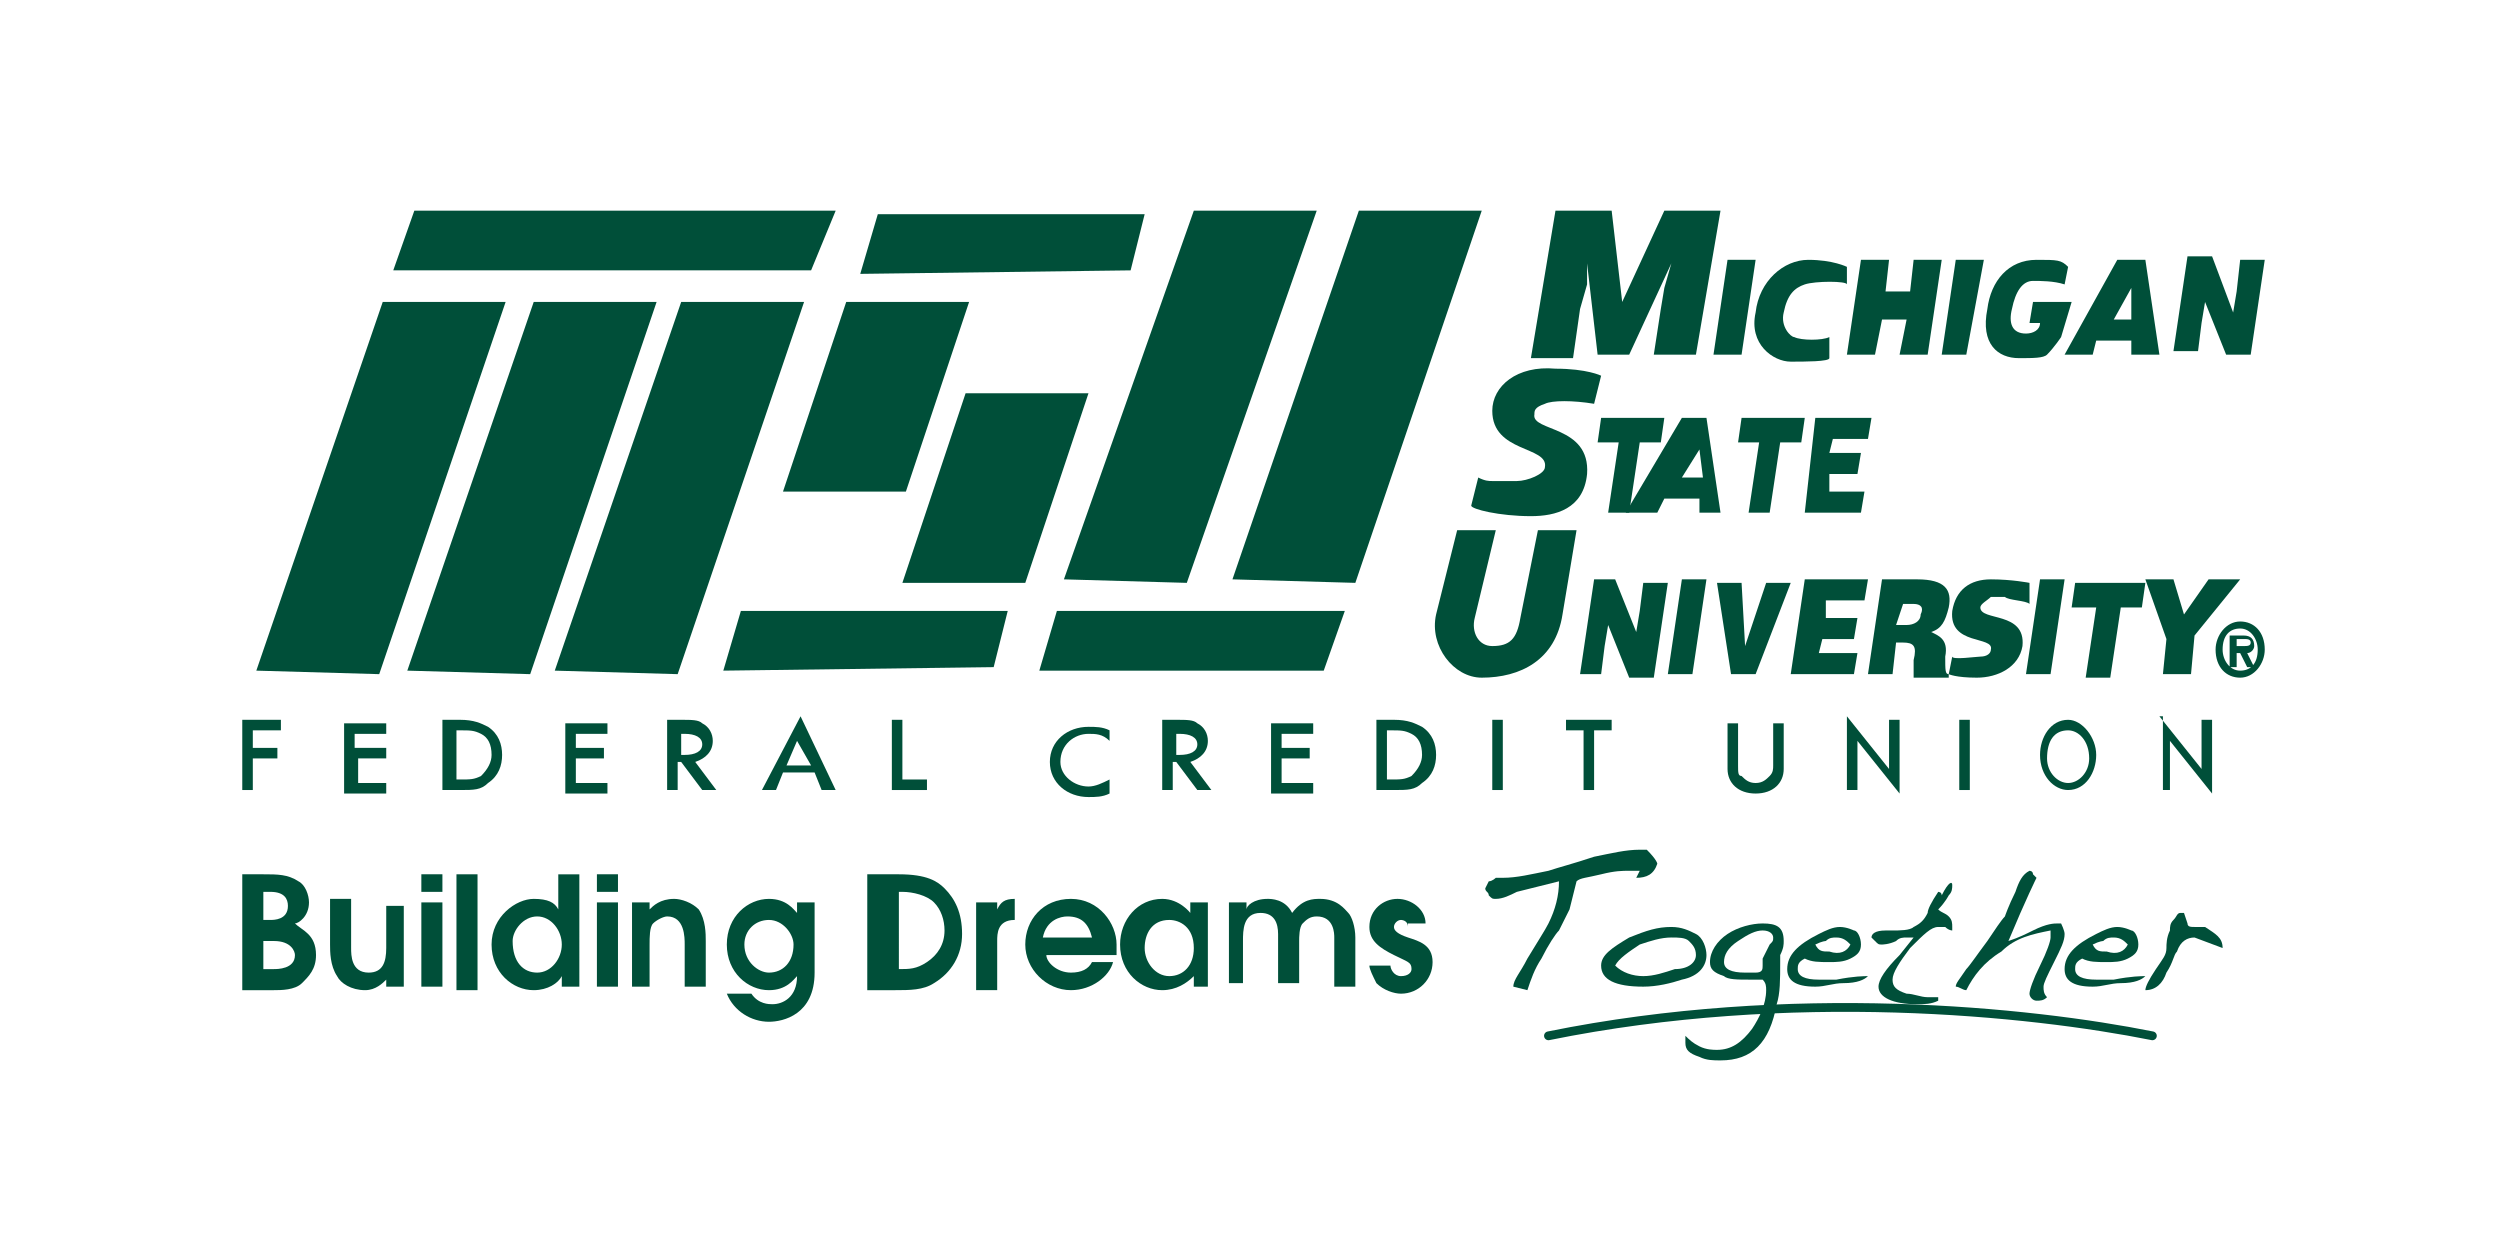 <?xml version="1.0" encoding="UTF-8"?>
<!-- Generator: Adobe Illustrator 19.0.0, SVG Export Plug-In . SVG Version: 6.00 Build 0)  -->
<svg version="1.1" id="Layer_2" xmlns="http://www.w3.org/2000/svg" xmlns:xlink="http://www.w3.org/1999/xlink" x="0px" y="0px" viewBox="0 0 71.2 35.2" style="enable-background:new 0 0 71.2 35.2;" xml:space="preserve">
<style type="text/css">
	.st0{fill:#004F39;}
	.st1{fill:none;stroke:#004F39;stroke-width:0.25;stroke-linecap:round;}
</style>
<g>
	<g>
		<path class="st0" d="M6.9,24.9h0.6c0.4,0,0.7,0,1,0.2c0.2,0.1,0.3,0.4,0.3,0.6c0,0.4-0.3,0.6-0.4,0.6C8.6,26.5,9,26.6,9,27.2    c0,0.4-0.2,0.6-0.4,0.8c-0.2,0.2-0.6,0.2-0.8,0.2H6.9V24.9z M7.5,26.2h0.2c0.1,0,0.5,0,0.5-0.4c0-0.2-0.1-0.4-0.5-0.4H7.5V26.2z     M7.5,27.6h0.3c0.1,0,0.6,0,0.6-0.4c0-0.1-0.1-0.4-0.6-0.4H7.5V27.6z"/>
		<path class="st0" d="M11.5,25.7v2.4H11v-0.2h0c-0.1,0.1-0.3,0.3-0.6,0.3c-0.4,0-0.7-0.2-0.8-0.4c-0.2-0.3-0.2-0.7-0.2-0.9v-1.3    h0.6V27c0,0.2,0,0.7,0.5,0.7c0.4,0,0.5-0.3,0.5-0.7v-1.2H11.5z"/>
		<path class="st0" d="M12,24.9h0.6v0.5H12V24.9z M12,25.7h0.6v2.4H12V25.7z"/>
		<path class="st0" d="M13,24.9h0.6v3.3H13V24.9z"/>
		<path class="st0" d="M16.6,28.1H16v-0.3h0c-0.1,0.2-0.4,0.4-0.8,0.4c-0.6,0-1.2-0.5-1.2-1.3c0-0.8,0.7-1.3,1.2-1.3    c0.4,0,0.6,0.1,0.7,0.3v-1h0.6V28.1z M15.3,27.7c0.4,0,0.7-0.4,0.7-0.8c0-0.4-0.3-0.8-0.7-0.8c-0.4,0-0.7,0.4-0.7,0.7    C14.6,27.4,14.9,27.7,15.3,27.7z"/>
		<path class="st0" d="M17,24.9h0.6v0.5H17V24.9z M17,25.7h0.6v2.4H17V25.7z"/>
		<path class="st0" d="M18,25.7h0.5v0.2c0.1-0.1,0.3-0.3,0.7-0.3c0.2,0,0.5,0.1,0.7,0.3c0.2,0.3,0.2,0.7,0.2,0.9v1.3h-0.6v-1.2    c0-0.2,0-0.8-0.5-0.8c-0.1,0-0.3,0.1-0.4,0.2c-0.1,0.1-0.1,0.4-0.1,0.6v1.2H18V25.7z"/>
		<path class="st0" d="M23.2,25.7v2c0,1.2-0.9,1.4-1.3,1.4c-0.5,0-1-0.3-1.2-0.8h0.7c0.2,0.3,0.5,0.3,0.6,0.3c0.3,0,0.7-0.2,0.7-0.8    l0,0c-0.1,0.1-0.3,0.4-0.8,0.4c-0.6,0-1.2-0.5-1.2-1.3c0-0.8,0.6-1.3,1.2-1.3c0.5,0,0.7,0.3,0.8,0.4h0v-0.3H23.2z M21.9,26.2    c-0.4,0-0.7,0.3-0.7,0.7c0,0.5,0.4,0.8,0.7,0.8c0.4,0,0.7-0.3,0.7-0.8C22.6,26.6,22.3,26.2,21.9,26.2z"/>
		<path class="st0" d="M24.9,24.9h0.7c0.8,0,1.1,0.2,1.3,0.4c0.3,0.3,0.5,0.7,0.5,1.3c0,0.6-0.3,1.1-0.8,1.4    c-0.3,0.2-0.7,0.2-1.1,0.2h-0.8V24.9z M25.5,27.6h0.1c0.3,0,0.5,0,0.8-0.2c0.3-0.2,0.5-0.5,0.5-0.9c0-0.3-0.1-0.6-0.3-0.8    c-0.2-0.2-0.6-0.3-0.9-0.3h-0.1V27.6z"/>
		<path class="st0" d="M27.9,25.7h0.5v0.2h0c0.1-0.2,0.2-0.3,0.5-0.3h0v0.6c-0.5,0-0.5,0.4-0.5,0.6v1.4h-0.6V25.7z"/>
		<path class="st0" d="M29.8,27.2c0,0.2,0.3,0.5,0.7,0.5c0.3,0,0.5-0.1,0.6-0.3h0.6c-0.1,0.4-0.6,0.8-1.2,0.8    c-0.7,0-1.3-0.6-1.3-1.3c0-0.7,0.5-1.3,1.3-1.3c0.8,0,1.3,0.7,1.3,1.3c0,0.1,0,0.2,0,0.3H29.8z M31.1,26.7    c-0.1-0.4-0.3-0.6-0.7-0.6c-0.2,0-0.6,0.1-0.7,0.6H31.1z"/>
		<path class="st0" d="M34.5,28.1H34v-0.3c-0.2,0.2-0.5,0.4-0.9,0.4c-0.6,0-1.2-0.5-1.2-1.3c0-0.7,0.5-1.3,1.2-1.3    c0.5,0,0.8,0.4,0.8,0.4h0v-0.3h0.5V28.1z M33.3,26.2c-0.5,0-0.7,0.4-0.7,0.8c0,0.4,0.3,0.8,0.7,0.8c0.4,0,0.7-0.3,0.7-0.8    C34,26.4,33.6,26.2,33.3,26.2z"/>
		<path class="st0" d="M35,25.7h0.5v0.2h0c0-0.1,0.2-0.3,0.6-0.3c0.1,0,0.5,0,0.7,0.4c0.3-0.4,0.6-0.4,0.8-0.4    c0.5,0,0.7,0.3,0.8,0.4c0.1,0.1,0.2,0.4,0.2,0.7v1.4H38v-1.4c0-0.1,0-0.6-0.5-0.6c-0.2,0-0.3,0.1-0.4,0.2    c-0.1,0.1-0.1,0.4-0.1,0.5v1.2h-0.6v-1.4c0-0.3-0.1-0.6-0.5-0.6c-0.5,0-0.5,0.5-0.5,0.8v1.2H35V25.7z"/>
		<path class="st0" d="M40.1,26.4c0-0.2-0.2-0.2-0.2-0.2c-0.1,0-0.2,0.1-0.2,0.2c0,0.1,0.1,0.2,0.4,0.3c0.3,0.1,0.7,0.2,0.7,0.7    c0,0.5-0.4,0.9-0.9,0.9c-0.2,0-0.5-0.1-0.7-0.3c-0.1-0.2-0.2-0.4-0.2-0.5h0.6c0,0.1,0.1,0.3,0.3,0.3c0.2,0,0.3-0.1,0.3-0.2    c0-0.2-0.1-0.2-0.5-0.4C39.3,27,39,26.8,39,26.4c0-0.5,0.4-0.8,0.8-0.8c0.4,0,0.8,0.3,0.8,0.7H40.1z"/>
	</g>
	<g>
		<path class="st0" d="M47.2,24.6c-0.1,0.3-0.3,0.4-0.6,0.4l0.1-0.2c-0.1,0-0.2,0-0.3,0c-0.2,0-0.4,0-0.8,0.1    c-0.4,0.1-0.6,0.1-0.7,0.2l-0.2,0.8c-0.1,0.2-0.2,0.4-0.3,0.6c-0.1,0.1-0.3,0.4-0.5,0.8c-0.2,0.3-0.3,0.6-0.4,0.9l-0.4-0.1    c0-0.2,0.2-0.4,0.4-0.8c0.3-0.5,0.5-0.8,0.6-1c0.2-0.4,0.3-0.8,0.3-1.2l0,0l-1.2,0.3c-0.2,0.1-0.4,0.2-0.6,0.2    c-0.1,0-0.1,0-0.2-0.1c0-0.1-0.1-0.1-0.1-0.2l0.1-0.2c0.1,0,0.2-0.1,0.2-0.1c0,0,0.1,0,0.1,0c0.1,0,0.1,0,0.1,0    c0.4,0,0.8-0.1,1.3-0.2c0.3-0.1,0.7-0.2,1.3-0.4c0.5-0.1,0.9-0.2,1.3-0.2c0.1,0,0.1,0,0.2,0C47.2,24.5,47.2,24.6,47.2,24.6z"/>
		<path class="st0" d="M48.6,27.2c0,0.3-0.2,0.6-0.7,0.7c-0.3,0.1-0.7,0.2-1.1,0.2c-0.8,0-1.2-0.2-1.2-0.6c0-0.3,0.3-0.5,0.8-0.8    c0.5-0.2,0.8-0.3,1.2-0.3c0.3,0,0.5,0.1,0.7,0.2C48.5,26.7,48.6,27,48.6,27.2z M48.3,27.2c0-0.2-0.1-0.3-0.2-0.4    c-0.1-0.1-0.3-0.1-0.5-0.1c-0.3,0-0.6,0.1-0.9,0.2c-0.3,0.2-0.6,0.4-0.7,0.6c0.2,0.2,0.5,0.3,0.8,0.3c0.3,0,0.6-0.1,0.9-0.2    C48.1,27.6,48.3,27.4,48.3,27.2z"/>
		<path class="st0" d="M50.8,26.8c0,0.1,0,0.2-0.1,0.4c0,0.1,0,0.2,0,0.2c0,0.5,0,0.9-0.1,1.2c-0.2,1.1-0.7,1.6-1.6,1.6    c-0.2,0-0.4,0-0.6-0.1c-0.3-0.1-0.4-0.2-0.4-0.4c0,0,0-0.1,0-0.2H48c0.1,0.1,0.2,0.2,0.4,0.3c0.2,0.1,0.4,0.1,0.5,0.1    c0.4,0,0.7-0.2,1-0.6c0.2-0.3,0.4-0.7,0.4-1.1c0-0.1,0-0.2-0.1-0.3c-0.1,0-0.1,0-0.2,0c0,0-0.1,0-0.1,0c0,0-0.1,0-0.1,0    c-0.3,0-0.6,0-0.7-0.1c-0.3-0.1-0.4-0.2-0.4-0.4c0-0.3,0.2-0.6,0.5-0.8c0.3-0.2,0.7-0.3,1-0.3C50.6,26.3,50.8,26.4,50.8,26.8z     M50.5,26.7c0-0.1-0.1-0.2-0.3-0.2c-0.2,0-0.4,0.1-0.7,0.3c-0.3,0.2-0.4,0.4-0.4,0.6c0,0.2,0.2,0.3,0.6,0.3c0.1,0,0.2,0,0.3,0    c0.2,0,0.2-0.1,0.2-0.2c0,0,0-0.1,0-0.1c0,0,0-0.1,0-0.1c0,0,0.1-0.2,0.2-0.4C50.5,26.8,50.5,26.8,50.5,26.7z"/>
		<path class="st0" d="M53.2,27.8c-0.1,0.1-0.3,0.2-0.7,0.2c-0.3,0-0.5,0.1-0.8,0.1c-0.6,0-0.8-0.2-0.8-0.5c0-0.4,0.3-0.7,0.9-1    c0.2-0.1,0.4-0.2,0.6-0.2c0.2,0,0.4,0.1,0.4,0.1c0.1,0,0.2,0.2,0.2,0.4c0,0.2-0.1,0.3-0.3,0.4c-0.2,0.1-0.4,0.1-0.6,0.1    c-0.3,0-0.5,0-0.7-0.1c-0.2,0.1-0.2,0.2-0.2,0.3c0,0.2,0.2,0.3,0.6,0.3c0.1,0,0.3,0,0.5,0C52.8,27.8,53.1,27.8,53.2,27.8z     M52.7,26.9c-0.1-0.1-0.2-0.2-0.4-0.2c-0.1,0-0.2,0-0.3,0.1c0,0-0.1,0-0.3,0.1c0.1,0.2,0.2,0.2,0.4,0.2    C52.4,27.2,52.6,27.1,52.7,26.9z"/>
		<path class="st0" d="M55.6,25.2c0,0.1,0,0.2-0.1,0.3c0,0-0.1,0.2-0.3,0.4c0.1,0.1,0.2,0.1,0.3,0.2c0.1,0.1,0.1,0.2,0.1,0.3l0,0.1    c0,0-0.1,0-0.2-0.1c-0.1,0-0.2,0-0.2,0c-0.2,0-0.4,0.2-0.8,0.6c-0.3,0.4-0.5,0.7-0.5,0.9c0,0.2,0.1,0.3,0.4,0.4    c0.2,0,0.4,0.1,0.6,0.1c0.1,0,0.2,0,0.3,0c0,0,0,0,0,0.1c-0.2,0.1-0.4,0.1-0.6,0.1c-0.7,0-1.1-0.2-1.1-0.5c0-0.2,0.2-0.5,0.6-0.9    l0.4-0.5l-0.2,0c-0.1,0-0.2,0-0.3,0.1c-0.2,0.1-0.4,0.1-0.4,0.1c-0.1,0-0.1,0-0.2-0.1c0,0-0.1-0.1-0.1-0.1c0-0.1,0.1-0.2,0.4-0.2    c0,0,0.1,0,0.1,0c0.1,0,0.1,0,0.1,0c0.2,0,0.5,0,0.6-0.1c0.2-0.1,0.3-0.2,0.4-0.4c0-0.1,0.1-0.3,0.3-0.6c0,0,0.1,0,0.1,0.1    C55.5,25.1,55.6,25.1,55.6,25.2z"/>
		<path class="st0" d="M58.8,26.6c0,0.2-0.1,0.4-0.3,0.8c-0.2,0.4-0.3,0.6-0.3,0.7c0,0.1,0,0.2,0.1,0.3c-0.1,0.1-0.2,0.1-0.3,0.1    c-0.1,0-0.2-0.1-0.2-0.2c0-0.1,0.1-0.4,0.3-0.8c0.2-0.4,0.3-0.7,0.3-0.8c0,0,0,0,0-0.1c0,0,0-0.1,0-0.1c-0.5,0.1-1,0.2-1.4,0.6    c-0.5,0.3-0.8,0.7-1,1.1c-0.1,0-0.2-0.1-0.3-0.1c0-0.1,0.1-0.2,0.3-0.5c0.1-0.1,0.3-0.4,0.6-0.8c0.2-0.3,0.4-0.6,0.5-0.7    c0,0,0.1-0.3,0.3-0.7c0.1-0.3,0.2-0.5,0.4-0.6c0,0,0.1,0,0.1,0.1c0,0,0.1,0.1,0.1,0.1c0,0-0.3,0.6-0.8,1.8    c0.3-0.1,0.5-0.2,0.7-0.3c0.4-0.2,0.6-0.2,0.7-0.2c0.1,0,0.1,0,0.1,0C58.7,26.3,58.8,26.5,58.8,26.6z"/>
		<path class="st0" d="M61.1,27.8c-0.1,0.1-0.3,0.2-0.7,0.2c-0.3,0-0.5,0.1-0.8,0.1c-0.6,0-0.8-0.2-0.8-0.5c0-0.4,0.3-0.7,0.9-1    c0.2-0.1,0.4-0.2,0.6-0.2c0.2,0,0.4,0.1,0.4,0.1c0.1,0,0.2,0.2,0.2,0.4c0,0.2-0.1,0.3-0.3,0.4c-0.2,0.1-0.4,0.1-0.6,0.1    c-0.3,0-0.5,0-0.7-0.1c-0.2,0.1-0.2,0.2-0.2,0.3c0,0.2,0.2,0.3,0.6,0.3c0.1,0,0.3,0,0.5,0C60.7,27.8,61,27.8,61.1,27.8z     M60.6,26.9c-0.1-0.1-0.2-0.2-0.4-0.2c-0.1,0-0.2,0-0.3,0.1c0,0-0.1,0-0.3,0.1c0.1,0.2,0.2,0.2,0.4,0.2    C60.3,27.2,60.5,27.1,60.6,26.9z"/>
		<path class="st0" d="M63.3,27l-0.8-0.3c-0.2,0-0.4,0.1-0.5,0.4c-0.1,0.1-0.1,0.3-0.3,0.6c-0.1,0.3-0.3,0.5-0.6,0.5    c0-0.1,0.1-0.3,0.3-0.6c0.2-0.3,0.3-0.4,0.3-0.6c0-0.1,0-0.3,0.1-0.5c0-0.1,0-0.2,0.1-0.3c0.1-0.1,0.1-0.2,0.2-0.2l0.1,0l0.1,0.3    c0,0.1,0.1,0.1,0.2,0.1h0.2c0,0,0.1,0,0.1,0C63.1,26.6,63.3,26.7,63.3,27z"/>
	</g>
</g>
<path class="st1" d="M44.1,29.5c6.9-1.4,13.7-0.7,17.2,0"/>
<g>
	<polygon class="st0" points="11.2,7.7 23.1,7.7 23.8,6 11.8,6  "/>
	<polygon class="st0" points="24.5,7.8 32.2,7.7 32.6,6.1 25,6.1  "/>
	<polygon class="st0" points="20.6,19.1 28.3,19 28.7,17.4 21.1,17.4  "/>
	<polygon class="st0" points="29.6,19.1 37.7,19.1 38.3,17.4 30.1,17.4  "/>
	<polygon class="st0" points="7.3,19.1 10.9,8.6 14.4,8.6 10.8,19.2  "/>
	<polygon class="st0" points="11.6,19.1 15.2,8.6 18.7,8.6 15.1,19.2  "/>
	<polygon class="st0" points="15.8,19.1 19.4,8.6 22.9,8.6 19.3,19.2  "/>
	<polygon class="st0" points="30.3,16.5 34,6 37.5,6 33.8,16.6  "/>
	<polygon class="st0" points="35.1,16.5 38.7,6 42.2,6 38.6,16.6  "/>
	<polygon class="st0" points="25.7,16.6 27.5,11.2 31,11.2 29.2,16.6  "/>
	<polygon class="st0" points="22.3,14 24.1,8.6 27.6,8.6 25.8,14  "/>
	<path class="st0" d="M7.2,20.8v0.5h0.7v0.3H7.2v0.9H6.9v-2h1.1v0.3H7.2z"/>
	<path class="st0" d="M10.1,20.8v0.5H11v0.3h-0.8v0.7H11v0.3H9.8v-2H11v0.3H10.1z"/>
	<path class="st0" d="M13,22.2v-1.4h0.1c0.3,0,0.4,0,0.6,0.1c0.2,0.1,0.3,0.3,0.3,0.6c0,0.2-0.1,0.4-0.3,0.6   c-0.2,0.1-0.3,0.1-0.6,0.1H13z M12.7,22.5h0.4c0.4,0,0.6,0,0.8-0.2c0.3-0.2,0.4-0.5,0.4-0.8c0-0.3-0.1-0.6-0.4-0.8   c-0.2-0.1-0.4-0.2-0.8-0.2h-0.5V22.5z"/>
	<path class="st0" d="M16.4,20.8v0.5h0.8v0.3h-0.8v0.7h0.9v0.3h-1.2v-2h1.2v0.3H16.4z"/>
	<path class="st0" d="M19.4,21.5v-0.6h0.1c0.3,0,0.5,0.1,0.5,0.3c0,0.2-0.2,0.3-0.5,0.3H19.4z M19.8,21.7c0.3-0.1,0.5-0.3,0.5-0.6   c0-0.2-0.1-0.4-0.3-0.5c-0.1-0.1-0.3-0.1-0.6-0.1h-0.4v2h0.3v-0.8h0.1l0.6,0.8h0.4L19.8,21.7z"/>
	<path class="st0" d="M23.1,21.8h-0.7l0.3-0.7L23.1,21.8z M23.2,22l0.2,0.5h0.4l-1-2.1l-1.1,2.1h0.4l0.2-0.5H23.2z"/>
	<path class="st0" d="M25.8,22.2h0.6v0.3h-1v-2h0.3V22.2z"/>
	<path class="st0" d="M31.6,21.1c-0.2-0.2-0.4-0.2-0.6-0.2c-0.4,0-0.8,0.3-0.8,0.8c0,0.4,0.4,0.7,0.8,0.7c0.2,0,0.4-0.1,0.6-0.2v0.4   c-0.2,0.1-0.4,0.1-0.6,0.1c-0.6,0-1.1-0.4-1.1-1c0-0.6,0.5-1,1.1-1c0.2,0,0.4,0,0.6,0.1V21.1z"/>
	<path class="st0" d="M33.5,21.5v-0.6h0.1c0.3,0,0.5,0.1,0.5,0.3c0,0.2-0.2,0.3-0.5,0.3H33.5z M33.9,21.7c0.3-0.1,0.5-0.3,0.5-0.6   c0-0.2-0.1-0.4-0.3-0.5c-0.1-0.1-0.3-0.1-0.6-0.1h-0.4v2h0.3v-0.8h0.1l0.6,0.8h0.4L33.9,21.7z"/>
	<path class="st0" d="M36.5,20.8v0.5h0.8v0.3h-0.8v0.7h0.9v0.3h-1.2v-2h1.2v0.3H36.5z"/>
	<path class="st0" d="M39.5,22.2v-1.4h0.1c0.3,0,0.4,0,0.6,0.1c0.2,0.1,0.3,0.3,0.3,0.6c0,0.2-0.1,0.4-0.3,0.6   c-0.2,0.1-0.3,0.1-0.6,0.1H39.5z M39.2,22.5h0.5c0.4,0,0.6,0,0.8-0.2c0.3-0.2,0.4-0.5,0.4-0.8c0-0.3-0.1-0.6-0.4-0.8   c-0.2-0.1-0.4-0.2-0.8-0.2h-0.5V22.5z"/>
	<path class="st0" d="M42.8,22.5h-0.3v-2h0.3V22.5z"/>
	<path class="st0" d="M45.4,22.5h-0.3v-1.7h-0.5v-0.3h1.3v0.3h-0.5V22.5z"/>
	<path class="st0" d="M49.5,21.8c0,0.2,0,0.3,0.1,0.3c0.1,0.1,0.2,0.2,0.4,0.2c0.2,0,0.3-0.1,0.4-0.2c0.1-0.1,0.1-0.2,0.1-0.3v-1.2   h0.3v1.3c0,0.4-0.3,0.7-0.8,0.7c-0.5,0-0.8-0.3-0.8-0.7v-1.3h0.3V21.8z"/>
	<path class="st0" d="M52.6,20.4l1.2,1.5v-1.4h0.3v2.1l-1.2-1.5v1.4h-0.3V20.4z"/>
	<path class="st0" d="M61.5,20.4l1.2,1.5v-1.4H63v2.1l-1.2-1.5v1.4h-0.2V20.4z"/>
	<path class="st0" d="M56.1,22.5h-0.3v-2h0.3V22.5z"/>
	<path class="st0" d="M58.9,20.8c0.3,0,0.6,0.3,0.6,0.8c0,0.4-0.3,0.7-0.6,0.7c-0.3,0-0.6-0.3-0.6-0.7   C58.3,21.1,58.5,20.8,58.9,20.8z M58.9,20.5c-0.5,0-0.8,0.5-0.8,1c0,0.6,0.4,1,0.8,1c0.5,0,0.8-0.5,0.8-1   C59.7,21,59.3,20.5,58.9,20.5z"/>
	<path class="st0" d="M43.6,10.2L44.3,6h1.6l0.3,2.6L47.4,6H49l-0.7,4.1h-1.2l0.2-1.3l0.1-0.6l0.2-0.7h0l-1.2,2.6h-0.9l-0.3-2.6h0   l0,0.6L45,8.8l-0.2,1.4H43.6z"/>
	<path class="st0" d="M45.4,11.5c-0.6-0.1-1.2-0.1-1.4,0c-0.3,0.1-0.3,0.2-0.3,0.3c-0.1,0.5,1.6,0.3,1.5,1.7c-0.1,1-0.9,1.2-1.6,1.2   c-0.9,0-1.7-0.2-1.7-0.3l0.2-0.8c0.2,0.1,0.3,0.1,0.4,0.1c0.2,0,0.5,0,0.7,0c0.3,0,0.8-0.2,0.8-0.4c0.1-0.6-1.5-0.4-1.5-1.6   c0-0.7,0.7-1.3,1.8-1.2c0.9,0,1.3,0.2,1.3,0.2L45.4,11.5z"/>
	<path class="st0" d="M41.5,15.1l1.1,0L42,17.6c-0.1,0.4,0.1,0.8,0.5,0.8c0.5,0,0.7-0.2,0.8-0.8l0.5-2.5l1.1,0l-0.4,2.4   c-0.2,1.3-1.2,1.8-2.3,1.8c-0.8,0-1.5-0.9-1.3-1.8L41.5,15.1z"/>
	<path class="st0" d="M48.8,10.1l0.4-2.7H50l-0.4,2.7H48.8z"/>
	<path class="st0" d="M52.6,8.1c0-0.1-0.9-0.1-1.2,0c-0.3,0.1-0.5,0.3-0.6,0.8c-0.1,0.4,0.2,0.7,0.3,0.7c0.2,0.1,0.8,0.1,1,0l0,0.6   c0,0.1-0.7,0.1-1.1,0.1c-0.5,0-1.2-0.5-1-1.4c0.1-0.9,0.8-1.5,1.5-1.5c0.7,0,1.1,0.2,1.1,0.2L52.6,8.1z"/>
	<path class="st0" d="M52.6,10.1l0.4-2.7h0.8l-0.1,0.9h0.7l0.1-0.9h0.8l-0.4,2.7h-0.8l0.2-1h-0.7l-0.2,1H52.6z"/>
	<path class="st0" d="M55.3,10.1l0.4-2.7h0.8L56,10.1H55.3z"/>
	<path class="st0" d="M58.7,9.6c0,0-0.2,0.3-0.4,0.5c-0.1,0.1-0.4,0.1-0.8,0.1c-0.6,0-1.1-0.4-0.9-1.4C56.7,8,57.2,7.4,58,7.4   c0.6,0,0.7,0,0.9,0.2l-0.1,0.5C58.5,8,58.1,8,57.9,8c-0.3,0-0.5,0.3-0.6,0.8c-0.1,0.4,0,0.7,0.4,0.7c0.2,0,0.4-0.1,0.4-0.3h-0.3   l0.1-0.6h1.1L58.7,9.6z"/>
	<path class="st0" d="M60.7,9.1h-0.5l0.5-0.9L60.7,9.1z M59.6,10.1l0.1-0.4l1,0l0,0.4h0.8l-0.4-2.7h-0.8l-1.5,2.7H59.6z"/>
	<path class="st0" d="M63.6,8.9l0.1-0.6l0.1-0.9h0.7l-0.4,2.7h-0.7l-0.6-1.5l-0.1,0.6l-0.1,0.8h-0.7l0.4-2.7H63L63.6,8.9z"/>
	<path class="st0" d="M46.6,18l0.1-0.6l0.1-0.8h0.7l-0.4,2.7h-0.7l-0.6-1.5l-0.1,0.6l-0.1,0.8H45l0.4-2.7H46L46.6,18z"/>
	<path class="st0" d="M47.5,19.2l0.4-2.7h0.7l-0.4,2.7H47.5z"/>
	<path class="st0" d="M48.9,16.6h0.7l0.1,1.8l0.6-1.8h0.7L50,19.2h-0.7L48.9,16.6z"/>
	<path class="st0" d="M51,19.2l0.4-2.7h1.8l-0.1,0.6H52L52,17.6h0.9l-0.1,0.6h-0.9l-0.1,0.4h1.1l-0.1,0.6H51z"/>
	<path class="st0" d="M54.2,17.2h0.3c0.2,0,0.3,0.1,0.2,0.3c0,0.2-0.2,0.3-0.4,0.3h-0.3L54.2,17.2z M54.2,18.3   c0.3,0,0.4,0.1,0.3,0.5c0,0.2,0,0.4,0,0.5l1,0l0-0.1c-0.1,0-0.1-0.1-0.1-0.5c0.1-0.5-0.2-0.6-0.4-0.7c0.3-0.1,0.4-0.3,0.5-0.7   c0.1-0.5-0.1-0.8-0.9-0.8h-1l-0.4,2.7h0.7l0.1-0.9H54.2z"/>
	<path class="st0" d="M57.8,17.2c-0.1-0.1-0.6-0.1-0.7-0.2c-0.1,0-0.4,0-0.4,0c-0.1,0.1-0.3,0.2-0.3,0.3c0,0.4,1.3,0.1,1.2,1.1   c-0.1,0.6-0.7,0.9-1.3,0.9c-0.6,0-0.8-0.1-0.8-0.1l0.1-0.5c0,0.1,0.7,0,0.8,0c0.2,0,0.3-0.1,0.3-0.2c0.1-0.4-1.2-0.1-1.1-1.1   c0.1-0.6,0.5-0.9,1.1-0.9c0.6,0,1.1,0.1,1.1,0.1L57.8,17.2z"/>
	<path class="st0" d="M57.7,19.2l0.4-2.7h0.7l-0.4,2.7H57.7z"/>
	<path class="st0" d="M59.1,16.6h2L61,17.3h-0.6l-0.3,2h-0.7l0.3-2H59L59.1,16.6z"/>
	<path class="st0" d="M62.4,19.2l-0.8,0l0.1-1l-0.6-1.7l0.8,0l0.3,1l0.7-1h0.9l-1.3,1.6L62.4,19.2z"/>
	<path class="st0" d="M45.6,11.9h1.8l-0.1,0.7h-0.6l-0.3,2h-0.6l0.3-2h-0.6L45.6,11.9z"/>
	<path class="st0" d="M48.5,13.6l-0.6,0l0.5-0.8L48.5,13.6z M47.2,14.6l0.2-0.4l1,0l0,0.4h0.6l-0.4-2.7h-0.7l-1.6,2.7H47.2z"/>
	<path class="st0" d="M49.6,11.9h1.8l-0.1,0.7h-0.6l-0.3,2h-0.6l0.3-2h-0.6L49.6,11.9z"/>
	<path class="st0" d="M51.4,14.6l0.3-2.7h1.6l-0.1,0.6h-1l-0.1,0.4H53l-0.1,0.6h-0.8L52.1,14h1L53,14.6H51.4z"/>
	<path class="st0" d="M63.8,19.1c-0.3,0-0.5-0.3-0.5-0.6c0-0.4,0.2-0.6,0.5-0.6c0.3,0,0.5,0.3,0.5,0.6   C64.3,18.9,64.1,19.1,63.8,19.1z M63.8,19.3c0.4,0,0.7-0.4,0.7-0.8c0-0.5-0.3-0.8-0.7-0.8c-0.4,0-0.7,0.4-0.7,0.8   C63.1,19,63.4,19.3,63.8,19.3z M64,18.6c0.1,0,0.2-0.1,0.2-0.2c0-0.2-0.1-0.3-0.3-0.3h-0.4v0.9h0.2v-0.4h0.1l0.2,0.4h0.2L64,18.6z    M63.7,18.4v-0.2h0.2c0.1,0,0.2,0,0.2,0.1c0,0.1-0.1,0.1-0.2,0.1H63.7z"/>
</g>
</svg>